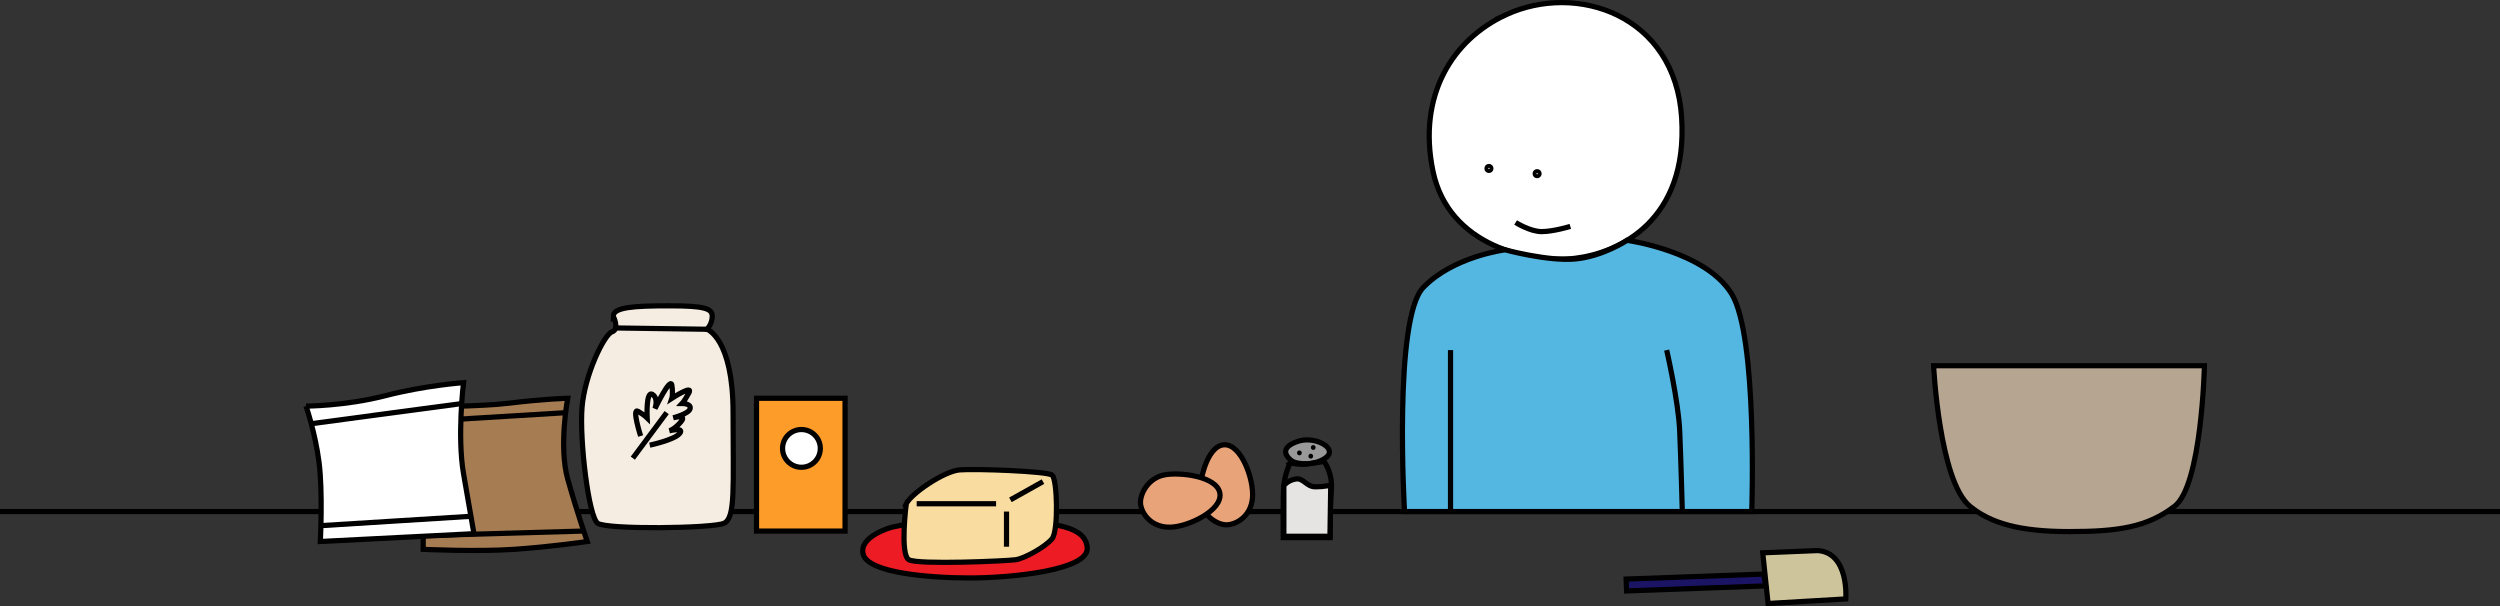 <svg enable-background="new 0 0 1920 465.588" viewBox="0 0 1920 465.588" xmlns="http://www.w3.org/2000/svg"><rect x="0" y="0" width="1920" height="465.588" fill="#333333" stroke="none"/><g stroke="#000" stroke-miterlimit="10" stroke-width="4"><path d="m1156.5 11.375c54.264-25.147 130 0 135 79s-48 104-82 108-97-9-109-67 15-101 56-120z" fill="#fff"/><circle cx="1180.5" cy="133.375" fill="none" r="1.5"/><path d="m1164 170.875s11 7 20 7 22-4 22-4" fill="none"/><path d="m0 392.875h1920" fill="none"/><path d="m1155.889 191.864s33.111 9.011 54.111 7.011 39.627-14.289 39.627-14.289 60.373 8.289 80.373 41.289 15.344 167 15.344 167h-266.667s-8.677-148 14.323-172 62.889-29.011 62.889-29.011z" fill="#54b7e2"/><path d="m1280 268.875s9 39 10 62 2 62 2 62" fill="none"/><path d="m1114 268.875v124" fill="none"/><path d="m1396.028 422.831c24.289 1.745 21.55 37.145 21.55 37.145l-59.7 3.503-4.096-38.92z" fill="#cec49b"/><path d="m1354.636 440.87-105.758 3.862.332 9.098 106.758-3.862z" fill="#1b1464"/><path d="m997 338.875c12.478-4.159 30 5 22 12s-23 6-27 3-10-10 5-15z" fill="#999"/><path d="m991 355.375s6.695 1.85 13 1 12.8-2.018 12.8-2.018 6.7 8.518 5.7 21.518-1 37-1 37h-36s-.301-33.474.5-40.5c1.054-9.244 5.017-17.692 5-17z" fill="none"/><path d="m986 372.875s3.034-4 9.102-5 8.091 6 15.17 6 11.728-1.321 11.728-1.321l-.603 39.321h-35.397z" fill="#e5e4e3"/><path d="m921.481 382.24c-.883-12.119 5.379-39.867 18.578-40.634s23.006 26.521 21.869 40.61c-1.137 14.088-12.049 20.567-19.729 20.834s-19.77-7.803-20.718-20.81z" fill="#e9a378"/><path d="m389 309.875c28.793-3.599 47-4 47-4s-7 37 0 62 15 48 15 48-27 4-56 6-70 0-70 0-.068-47.557 2-61c2-13-7-48-7-48s53-1 69-3z" fill="#a67c52"/><path d="m322.546 323.738 111.832-6.789" fill="#a67c52"/><path d="m325.04 411.357 121.96-3.482" fill="#a67c52"/><path d="m471 242.875c0-7 16-8 43-8s33 2 33 8-4 10-4 10 20 7 20 64 2 81-7 85-90 5-97 0-14-64-12-89 17-56 23-58 1-12 1-12z" fill="#f5ede1"/><path d="m473 251.875 70 1" fill="#f5ede1"/><path d="m486 351.875 26-35" fill="#f5ede1"/><path d="m499 341.875s19-4 23-9-8-2-8-2 4-1 9-7-6-3-6-3 12-3 13-7-6-4-6-4 1-1 5-8-13 4-13 4 1-3 0-10-13 18-13 18 3-8-2-11-4 18-4 18-2-2-7-5 2 19 2 19" fill="none"/><path d="m581 305.875h68v102h-68z" fill="#fd9c28"/><circle cx="615.5" cy="344.375" fill="#fff" r="14.5"/><path d="m685 404.875s-26 7-22 21 50 18 82 18 91-6 90-23-26-19-57-21c-48.939-3.157-74.646.973-93 5z" fill="#ed1c24"/><path d="m1485 280.875h208s-2 92-23 108-43 19.381-81 19.381-60-6.381-76-19.381c-23.656-19.22-28-108-28-108z" fill="#b5a591"/><path d="m235 311.875s30 0 61-8 60-10 60-10-5 41 0 70 8 46 8 46l-118 6s2-38-1-61-10-43-10-43z" fill="#fff"/><path d="m239.048 325.398 115.528-15.47" fill="#fff"/><path d="m246.448 403.694 115.038-7.175" fill="#fff"/><path d="m894.485 364.661c11.955-2.174 40.213 1.087 42.387 14.129s-23.91 25.709-38.039 26.084-21.737-9.782-22.824-17.389 5.645-20.491 18.476-22.824z" fill="#e9a378"/><g fill="#f9dca0"><path d="m696 386.875c4-8 29-25 41-26s67 1 71 4 5 42.731 0 48.866c-5 6.134-21 15.134-28 16.134s-75 4-82 0-2-43-2-43z"/><path d="m704 386.875h61"/><path d="m776 383.875 25-14"/><path d="m773 392.875v27"/></g><circle cx="1143.5" cy="129.375" fill="none" r="1.5"/></g><path d="m997.941 349.699c2.406 0 2.41-3.739 0-3.739-2.406.001-2.41 3.739 0 3.739z"/><path d="m1008.56 345.542c2.406 0 2.41-3.739 0-3.739-2.407.001-2.411 3.739 0 3.739z"/><path d="m1006.665 352.192c2.406 0 2.41-3.739 0-3.739-2.406 0-2.411 3.739 0 3.739z"/></svg>